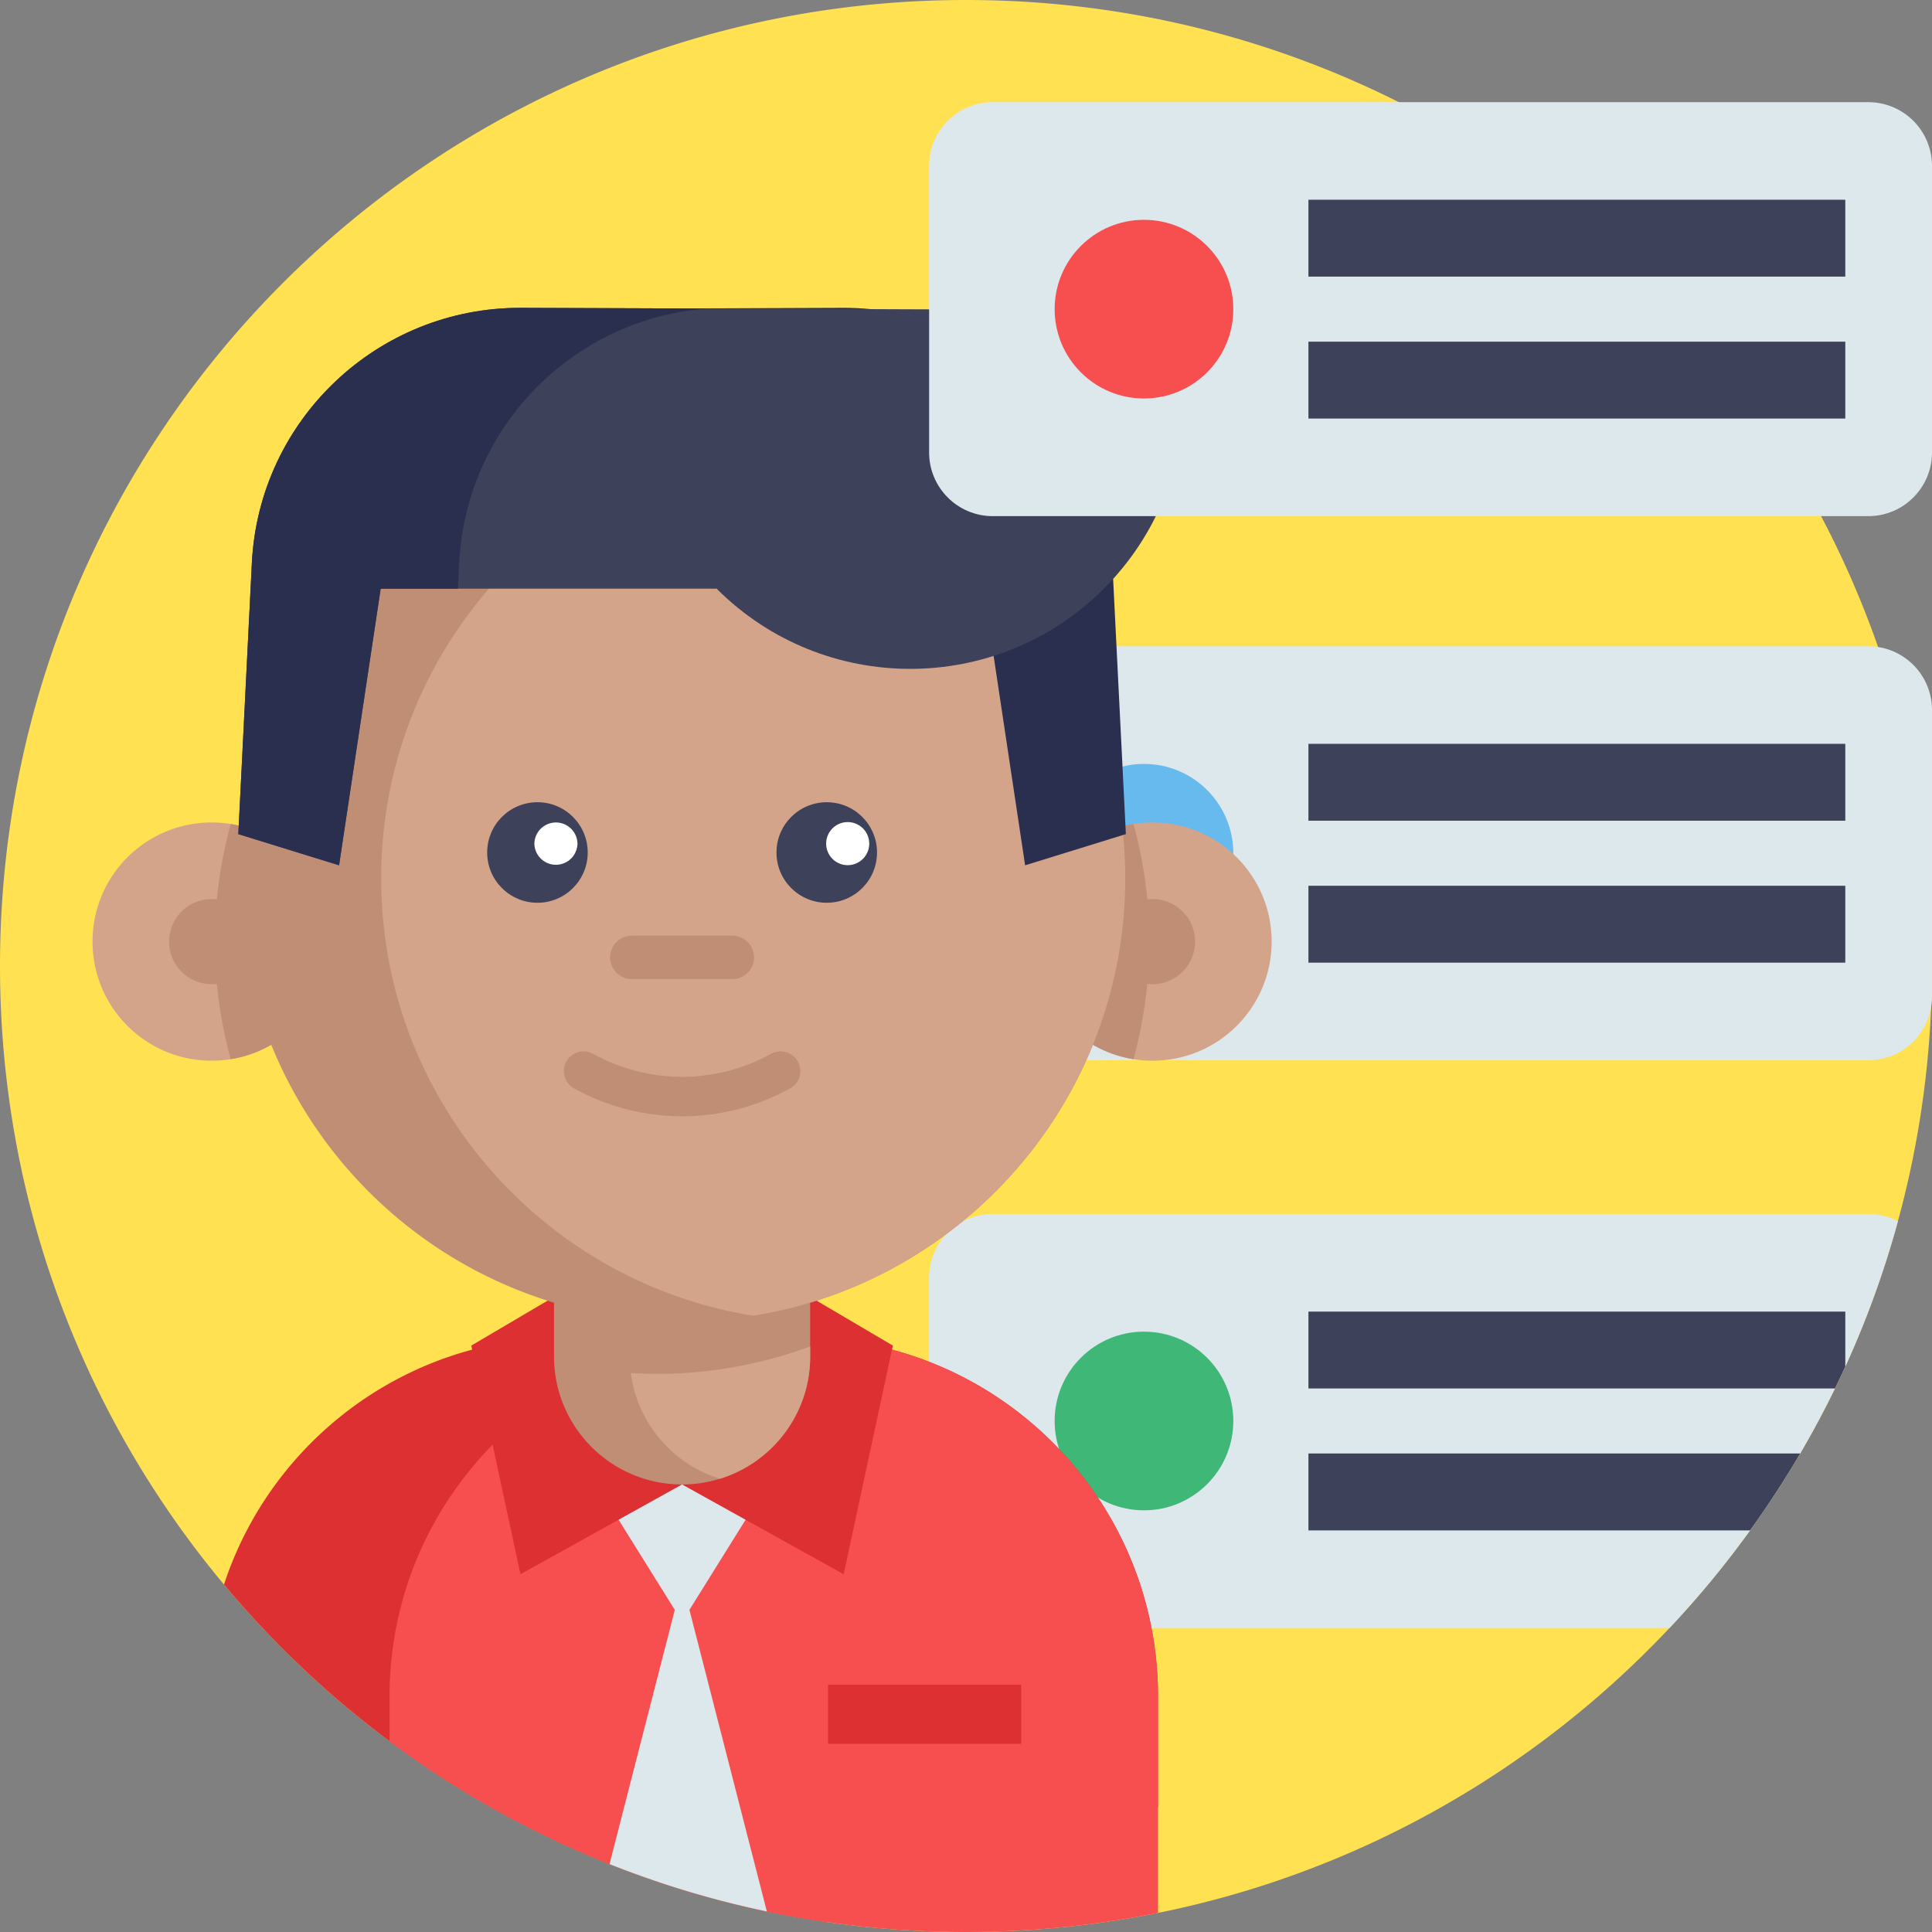 <svg height="512pt" viewBox="0 0 512 512" width="512pt" xmlns="http://www.w3.org/2000/svg"><rect x="0" y="0" width="512" height="512" fill="#808080" stroke="none"/><path d="M512 256c0 23.418-3.145 46.102-9.04 67.656a252.963 252.963 0 01-13.937 38.496 253.584 253.584 0 01-11.965 23.04 255.371 255.371 0 01-13.269 20.374 256.2 256.2 0 01-21.348 25.864C395.754 481.027 329.488 512 256 512 114.613 512 0 397.387 0 256S114.613 0 256 0s256 114.613 256 256zm0 0" fill="#ffe152"/><path d="M263.102 280.973h232.015c9.324 0 16.88-7.559 16.88-16.88v-75.952c0-9.32-7.556-16.875-16.88-16.875H263.102c-9.32 0-16.875 7.554-16.875 16.875v75.953c-.004 9.32 7.554 16.879 16.875 16.879zm0 0" fill="#dde8ed"/><path d="M326.84 226.117c0 13.074-10.598 23.676-23.676 23.676-13.074 0-23.672-10.602-23.672-23.676 0-13.074 10.598-23.672 23.672-23.672 13.078 0 23.676 10.598 23.676 23.672zm0 0" fill="#66baed"/><path d="M346.746 197.125H489.02v20.371H346.746zm0 37.613H489.02v20.375H346.746zm0 0" fill="#3d4159"/><path d="M502.96 323.656a252.963 252.963 0 01-13.937 38.496 253.584 253.584 0 01-11.965 23.04 255.371 255.371 0 01-13.269 20.374 256.2 256.2 0 01-21.348 25.864H263.105c-9.32 0-16.886-7.555-16.886-16.875v-75.957c0-9.32 7.566-16.875 16.886-16.875h232.008c2.832 0 5.508.703 7.848 1.933zm0 0" fill="#dde8ed"/><path d="M326.84 376.574c0 13.078-10.598 23.676-23.676 23.676-13.074 0-23.672-10.598-23.672-23.676 0-13.074 10.598-23.672 23.672-23.672 13.078 0 23.676 10.598 23.676 23.672zm0 0" fill="#3fb777"/><path d="M489.023 347.586v14.566a231.984 231.984 0 01-2.738 5.809H346.75v-20.375zm-11.964 37.605a255.371 255.371 0 01-13.27 20.375H346.75v-20.375zm0 0" fill="#3d4159"/><path d="M306.887 449.578v29.246a254.105 254.105 0 01-88.535 30.426c-42.715-6.297-82.004-23.14-115.118-47.8a257.463 257.463 0 01-43.875-41.528c11.684-35.649 43.875-62.024 82.641-65.156a95.086 95.086 0 017.785-.317h61.953c7.325 0 14.45.817 21.293 2.383 42.301 9.676 73.856 47.531 73.856 92.746zm0 0" fill="#dd3033"/><path d="M306.887 449.578v57.363A257.471 257.471 0 01256 512c-9.082 0-18.047-.469-26.887-1.398-46.883-4.891-89.996-22.438-125.879-49.153v-11.87c0-52.54 42.602-95.13 95.149-95.13h13.355c23.239 0 44.535 8.328 61.055 22.164v.008a95.475 95.475 0 0123.625 29.531c6.695 13.02 10.469 27.785 10.469 43.426zm0 0" fill="#f74f4f"/><path d="M87.652 249.535c0 15.711-11.476 28.742-26.507 31.16a31.688 31.688 0 01-5.06.403c-17.437 0-31.562-14.125-31.562-31.563s14.125-31.566 31.563-31.566c1.727 0 3.414.14 5.059.406 15.03 2.418 26.507 15.445 26.507 31.16zm0 0" fill="#d3a489"/><path d="M206.3 388.773l-25.534 40.961-25.54-40.96" fill="#dde8ed"/><path d="M203.223 506.547a253.223 253.223 0 01-41.692-12.55l19.235-74.919zm0 0" fill="#dde8ed"/><path d="M87.652 249.535c0 15.711-11.476 28.742-26.507 31.16a117.376 117.376 0 01-4.192-31.16c0-10.785 1.457-21.234 4.192-31.16 15.03 2.418 26.507 15.445 26.507 31.16zm0 0" fill="#bf8e75"/><path d="M67.367 249.535c0 6.23-5.05 11.281-11.281 11.281-6.23 0-11.281-5.05-11.281-11.28 0-6.231 5.05-11.282 11.28-11.282 6.231 0 11.282 5.05 11.282 11.281zm0 0" fill="#bf8e75"/><path d="M180.754 393.395l-42.828 23.8-13.028-60.601 26.614-15.676m29.242 52.477l42.832 23.8 13.027-60.601-26.61-15.676" fill="#dd3033"/><path d="M273.867 249.535c0 15.711 11.48 28.742 26.512 31.16a31.64 31.64 0 005.055.403c17.437 0 31.566-14.125 31.566-31.563s-14.129-31.566-31.566-31.566c-1.723 0-3.414.14-5.055.406-15.031 2.418-26.512 15.445-26.512 31.16zm0 0" fill="#d3a489"/><g fill="#bf8e75"><path d="M273.867 249.535c0 15.711 11.48 28.742 26.512 31.16a117.374 117.374 0 004.187-31.16c0-10.785-1.457-21.234-4.187-31.16-15.031 2.418-26.512 15.445-26.512 31.16zm0 0"/><path d="M316.715 249.535c0 6.23-5.05 11.281-11.281 11.281-6.23 0-11.282-5.05-11.282-11.28 0-6.231 5.051-11.282 11.282-11.282 6.23 0 11.28 5.05 11.28 11.281zm0 0"/><path d="M298.207 232.758c0 58.441-42.7 106.926-98.598 115.926a116.11 116.11 0 01-18.847 1.515c-64.867 0-117.442-52.578-117.442-117.441 0-30.692 22.418-76.762 41.692-97.684 21.46-23.3 41.574-19.762 75.75-19.762 6.422 0 12.718.508 18.847 1.516 55.899 9.004 98.598 57.484 98.598 115.93zm0 0"/><path d="M214.703 317.8v41.657c0 15.25-10.055 28.14-23.902 32.422a33.994 33.994 0 01-10.047 1.516c-18.742 0-33.934-15.196-33.934-33.938v-41.656zm0 0"/></g><path d="M214.703 356.816v2.641c0 15.25-10.055 28.14-23.902 32.422-12.496-3.844-21.895-14.707-23.63-28.004a116.144 116.144 0 0025.688-1.309 115.074 115.074 0 0021.844-5.75zm83.504-124.058c0 58.441-42.7 106.926-98.598 115.926-55.898-9-98.593-57.485-98.593-115.926 0-35.988 16.187-68.2 41.691-89.746 15.898-13.446 35.43-22.723 56.902-26.184 52.118 8.387 92.766 51.11 98.016 104.219.383 3.851.582 7.765.582 11.71zm0 0" fill="#d3a489"/><path d="M180.762 295.824c-9.836 0-19.668-2.465-28.633-7.39a5.231 5.231 0 01-2.063-7.098 5.228 5.228 0 017.098-2.059c14.777 8.121 32.422 8.121 47.195 0a5.223 5.223 0 017.094 2.059 5.223 5.223 0 01-2.058 7.098c-8.965 4.925-18.801 7.39-28.633 7.39zm0 0" fill="#bf8e75"/><path d="M155.75 225.922c0 7.36-5.965 13.32-13.32 13.32-7.36 0-13.325-5.96-13.325-13.32s5.965-13.324 13.325-13.324c7.355 0 13.32 5.964 13.32 13.324zm76.668 0c0 7.36-5.965 13.32-13.32 13.32-7.36 0-13.325-5.96-13.325-13.32s5.965-13.324 13.325-13.324c7.355 0 13.32 5.964 13.32 13.324zm0 0" fill="#3d4159"/><path d="M153.035 223.57a5.71 5.71 0 01-11.418 0 5.71 5.71 0 0111.418 0zm77.32 0a5.706 5.706 0 11-11.414 0 5.706 5.706 0 1111.414 0zm0 0" fill="#fff"/><path d="M194.086 259.465H167.44a5.746 5.746 0 110-11.492h26.645a5.746 5.746 0 110 11.492zm0 0" fill="#bf8e75"/><path d="M219.43 446.453h51.199v15.676h-51.2zm0 0" fill="#dd3033"/><path d="M173.89 81.762c35.575 2.543 64.141 31.281 65.954 67.46l.336 6.79h20.46l11.028 73.3 26.7-8.265-3.587-71.824c-1.894-38-33.324-67.786-71.363-67.645zm0 0" fill="#2a2f4f"/><path d="M292.52 53.418c28.328 28.328 28.328 74.262 0 102.594-28.333 28.328-74.266 28.328-102.598 0zm0 0" fill="#3d4159"/><path d="M189.922 156.008h-89.035l-11.028 73.304-26.695-8.261 3.582-71.832c1.89-37.992 33.324-67.785 71.367-67.64l128.586.48 17.004 30.601" fill="#3d4159"/><path d="M187.633 81.762c-35.574 2.543-64.14 31.281-65.953 67.46l-.336 6.79h-20.465l-11.024 73.3-26.699-8.265 3.586-71.824c1.895-38 33.324-67.786 71.363-67.645zm0 0" fill="#2a2f4f"/><path d="M263.102 136.785h232.015c9.324 0 16.88-7.558 16.88-16.879V43.953c0-9.32-7.556-16.879-16.88-16.879H263.102c-9.32 0-16.875 7.559-16.875 16.88v75.952c-.004 9.32 7.554 16.88 16.875 16.88zm0 0" fill="#dde8ed"/><path d="M326.84 81.93c0 13.074-10.598 23.675-23.676 23.675-13.074 0-23.672-10.601-23.672-23.675 0-13.075 10.598-23.676 23.672-23.676 13.078 0 23.676 10.601 23.676 23.676zm0 0" fill="#f74f4f"/><path d="M346.746 52.934H489.02v20.375H346.746zm0 37.613H489.02v20.375H346.746zm0 0" fill="#3d4159"/></svg>